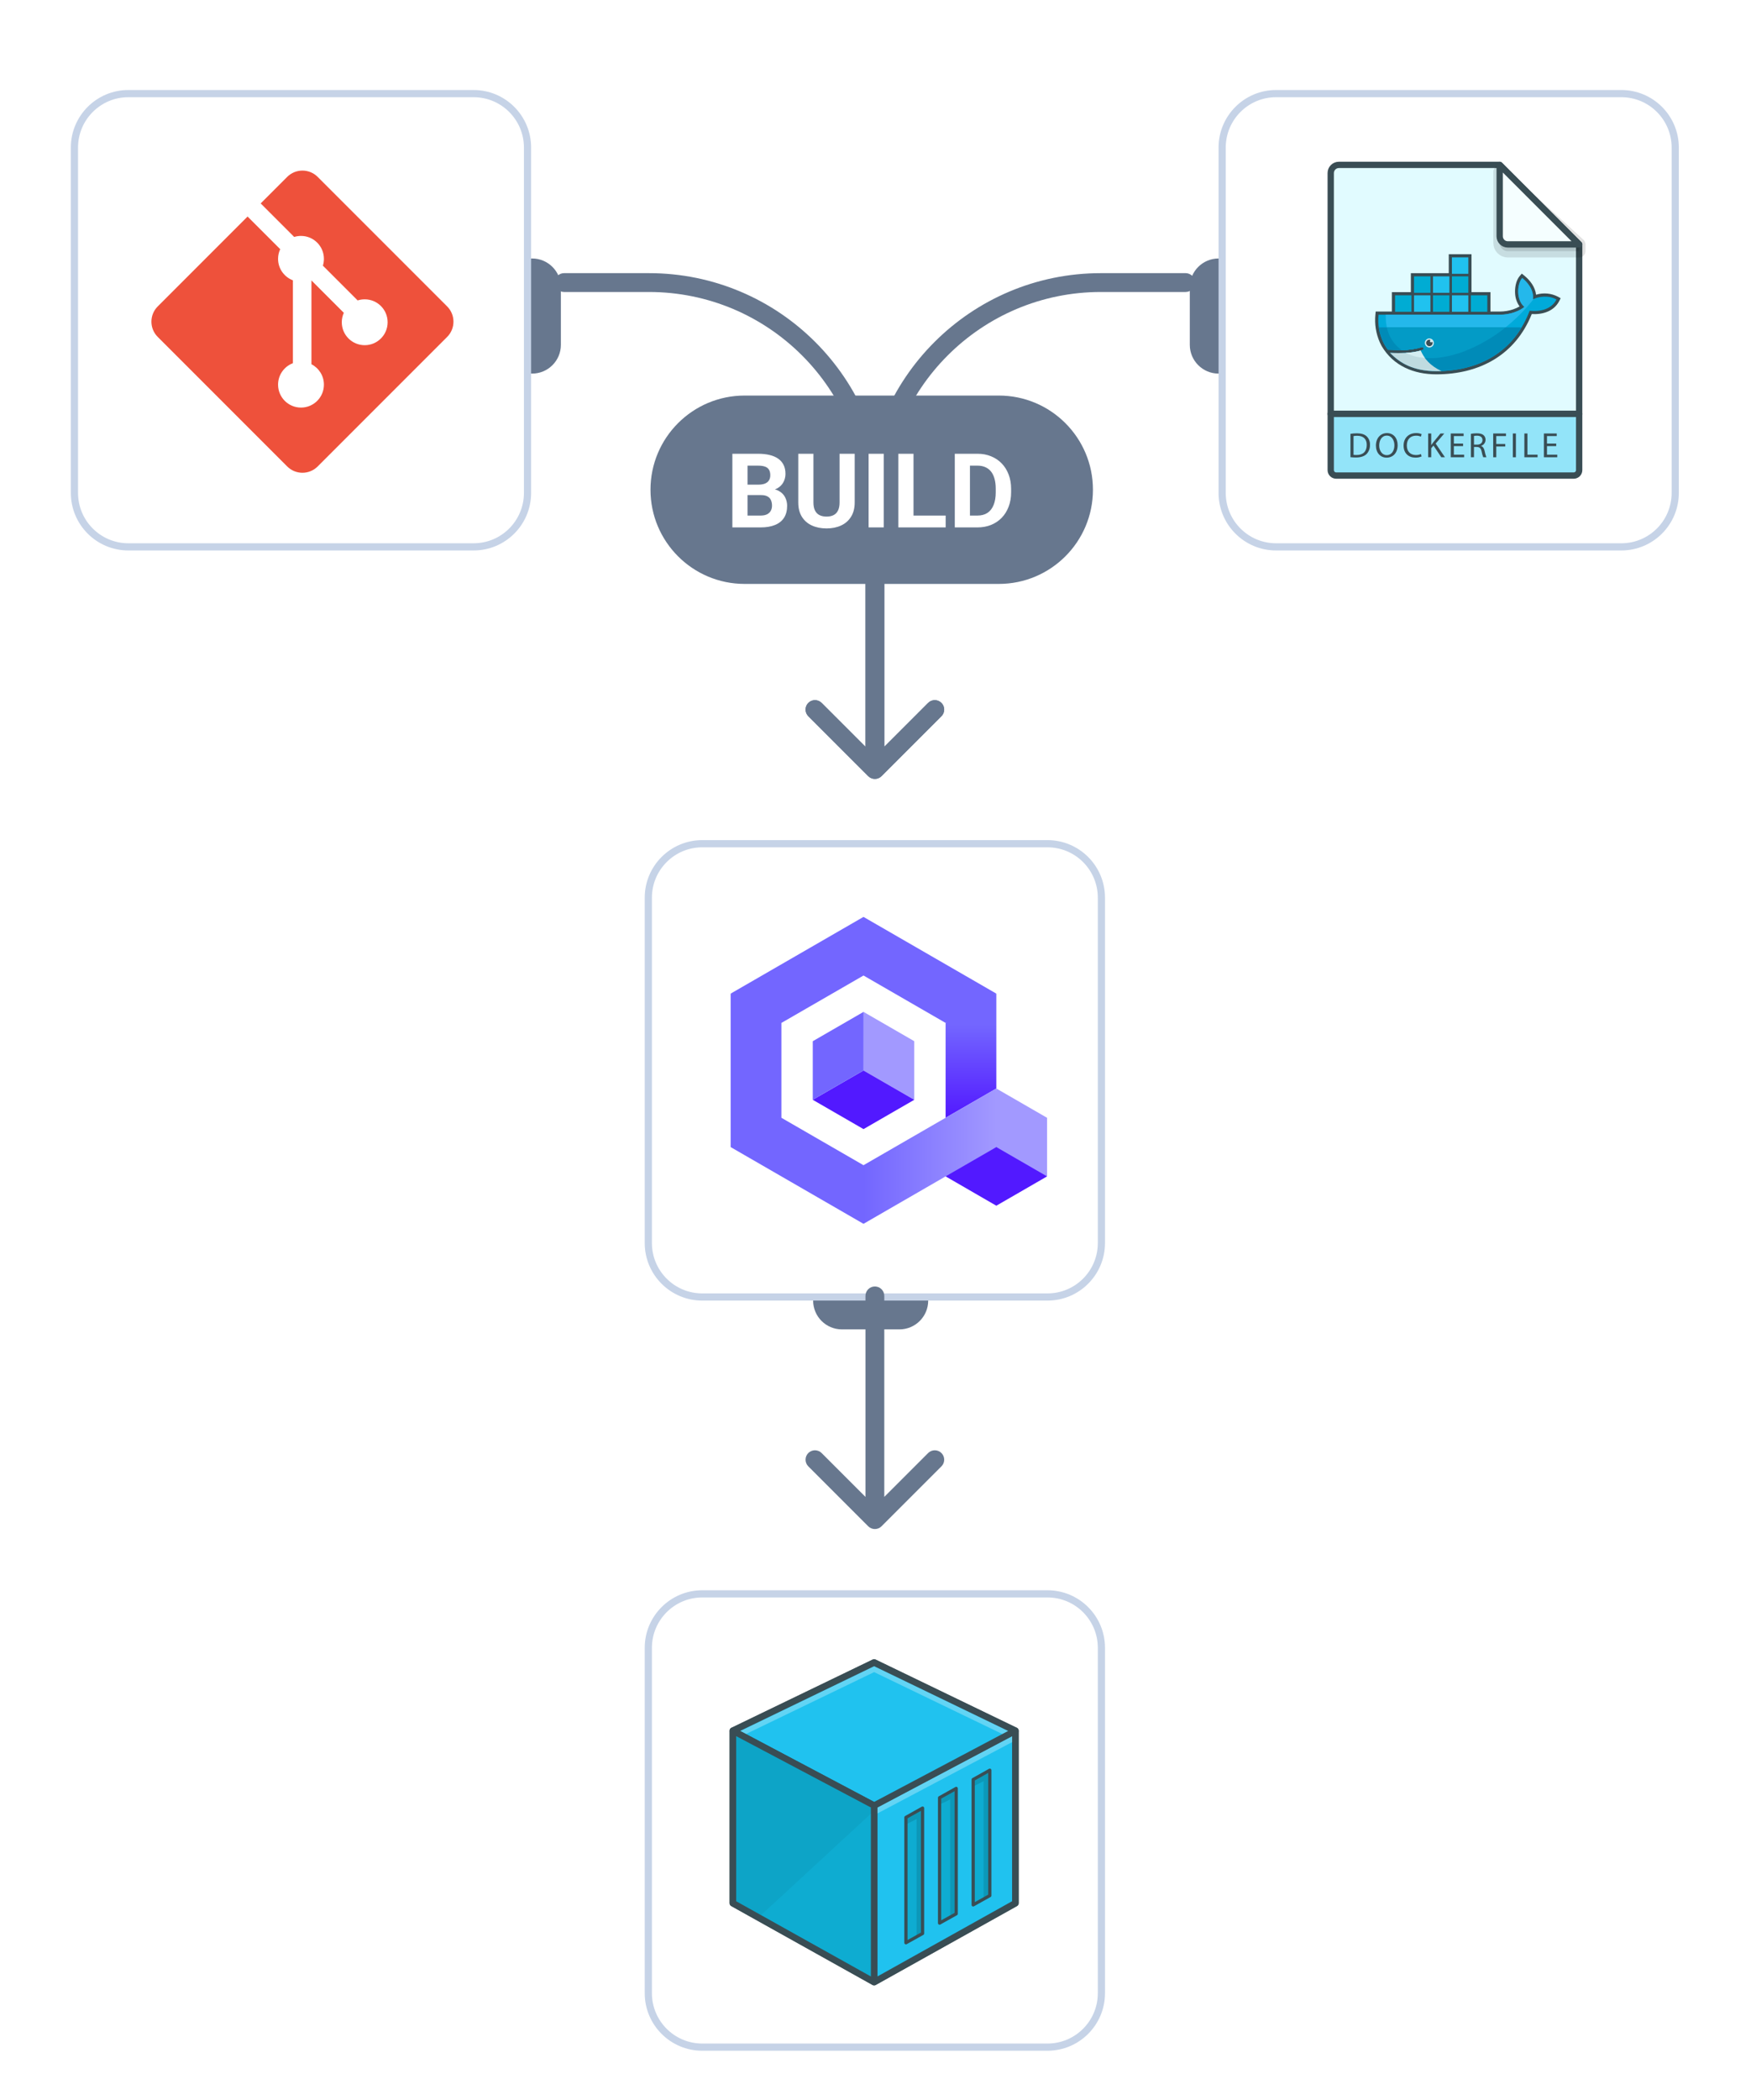 <svg width="186" height="223" viewBox="0 0 186 223" fill="none" xmlns="http://www.w3.org/2000/svg">
<g filter="url(#filter0_dd_23900_152322)">
<path d="M56.524 23.445C58.212 23.445 59.58 24.813 59.58 26.501L59.58 32.613C59.58 34.3 58.212 35.668 56.524 35.668C54.837 35.668 53.468 34.3 53.468 32.613L53.468 26.501C53.468 24.813 54.837 23.445 56.524 23.445Z" fill="#67778E"/>
<path d="M7.907 11.668C7.907 8.504 10.473 5.939 13.637 5.939H50.306C53.471 5.939 56.036 8.504 56.036 11.668V48.337C56.036 51.502 53.471 54.067 50.306 54.067H13.637C10.473 54.067 7.907 51.502 7.907 48.337V11.668Z" fill="white"/>
<path d="M7.907 11.668C7.907 8.504 10.473 5.939 13.637 5.939H50.306C53.471 5.939 56.036 8.504 56.036 11.668V48.337C56.036 51.502 53.471 54.067 50.306 54.067H13.637C10.473 54.067 7.907 51.502 7.907 48.337V11.668Z" stroke="#C6D3E7" stroke-width="0.764"/>
<path d="M16.755 31.774C15.86 30.88 15.86 29.43 16.755 28.536L30.507 14.783C31.402 13.889 32.852 13.889 33.746 14.783L47.499 28.536C48.393 29.43 48.393 30.88 47.499 31.774L33.746 45.527C32.852 46.422 31.402 46.422 30.507 45.527L16.755 31.774Z" fill="#EE513B"/>
<path d="M27.561 17.468L26.168 18.86L29.765 22.457C29.619 22.77 29.538 23.118 29.538 23.485C29.538 24.527 30.193 25.416 31.114 25.764V34.563C30.193 34.91 29.538 35.8 29.538 36.842C29.538 38.187 30.628 39.277 31.973 39.277C33.318 39.277 34.408 38.187 34.408 36.842C34.408 35.897 33.87 35.078 33.083 34.674V25.776L36.522 29.214C36.383 29.52 36.306 29.86 36.306 30.217C36.306 31.562 37.396 32.652 38.741 32.652C40.086 32.652 41.176 31.562 41.176 30.217C41.176 28.872 40.086 27.782 38.741 27.782C38.48 27.782 38.228 27.823 37.992 27.899L34.3 24.207C34.37 23.979 34.408 23.736 34.408 23.485C34.408 22.14 33.318 21.05 31.973 21.05C31.722 21.05 31.48 21.088 31.251 21.159L27.561 17.468Z" fill="white"/>
</g>
<g filter="url(#filter1_dd_23900_152322)">
<path d="M129.442 23.445C131.13 23.445 132.498 24.813 132.498 26.501L132.498 32.613C132.498 34.3 131.13 35.668 129.442 35.668C127.755 35.668 126.386 34.3 126.386 32.613L126.386 26.501C126.386 24.813 127.755 23.445 129.442 23.445Z" fill="#67778E"/>
<path d="M129.823 11.668C129.823 8.504 132.389 5.939 135.553 5.939H172.222C175.387 5.939 177.952 8.504 177.952 11.668V48.337C177.952 51.502 175.387 54.067 172.222 54.067H135.553C132.389 54.067 129.823 51.502 129.823 48.337V11.668Z" fill="white"/>
<path d="M129.823 11.668C129.823 8.504 132.389 5.939 135.553 5.939H172.222C175.387 5.939 177.952 8.504 177.952 11.668V48.337C177.952 51.502 175.387 54.067 172.222 54.067H135.553C132.389 54.067 129.823 51.502 129.823 48.337V11.668Z" stroke="#C6D3E7" stroke-width="0.764"/>
<path d="M167.747 39.951V21.951L159.304 13.508H142.221C141.992 13.508 141.772 13.599 141.61 13.761C141.448 13.923 141.357 14.143 141.357 14.372V39.951H167.747Z" fill="#E1FBFF" stroke="#394D54" stroke-width="0.671" stroke-linejoin="round"/>
<path opacity="0.12" d="M167.745 22.667H160.167C159.938 22.667 159.718 22.576 159.556 22.414C159.394 22.252 159.303 22.032 159.303 21.803V14.224L167.746 21.952V22.667H167.745Z" fill="black" stroke="black" stroke-width="1.343" stroke-linejoin="round"/>
<path d="M167.745 21.951H160.167C159.938 21.951 159.718 21.86 159.556 21.698C159.394 21.536 159.303 21.316 159.303 21.087V13.508L167.745 21.951Z" fill="#F5FEFF" stroke="#394D54" stroke-width="0.671" stroke-linejoin="round"/>
<path d="M141.357 39.949V45.919C141.357 46.071 141.418 46.218 141.526 46.326C141.634 46.434 141.781 46.495 141.933 46.495H167.171C167.323 46.495 167.47 46.434 167.578 46.326C167.686 46.218 167.747 46.071 167.747 45.919V39.949H141.357Z" fill="#93E4F9" stroke="#394D54" stroke-width="0.671" stroke-linejoin="round"/>
<path d="M143.453 42.062C143.682 42.027 143.914 42.01 144.146 42.01C144.614 42.01 144.947 42.118 145.168 42.324C145.289 42.441 145.384 42.582 145.445 42.738C145.507 42.895 145.534 43.062 145.524 43.23C145.532 43.41 145.505 43.589 145.442 43.758C145.38 43.926 145.284 44.081 145.161 44.211C144.925 44.447 144.535 44.575 144.045 44.575C143.847 44.576 143.65 44.566 143.453 44.544V42.062H143.453ZM143.779 44.294C143.888 44.309 143.998 44.315 144.108 44.313C144.805 44.313 145.183 43.924 145.183 43.242C145.187 42.647 144.85 42.268 144.16 42.268C144.032 42.266 143.904 42.278 143.779 42.302V44.294L143.779 44.294Z" fill="#394D54"/>
<path d="M148.464 43.263C148.464 44.131 147.937 44.592 147.293 44.592C146.626 44.592 146.158 44.075 146.158 43.311C146.158 42.51 146.656 41.986 147.33 41.986C148.019 41.986 148.464 42.514 148.464 43.263ZM146.506 43.304C146.506 43.843 146.798 44.326 147.311 44.326C147.828 44.326 148.12 43.851 148.12 43.278C148.12 42.776 147.858 42.252 147.315 42.252C146.776 42.252 146.506 42.749 146.506 43.304Z" fill="#394D54"/>
<path d="M151.009 44.467C150.798 44.554 150.571 44.595 150.342 44.587C149.631 44.587 149.096 44.138 149.096 43.31C149.096 42.52 149.631 41.986 150.414 41.986C150.619 41.977 150.824 42.015 151.013 42.098L150.934 42.364C150.774 42.291 150.6 42.256 150.425 42.259C149.833 42.259 149.44 42.637 149.44 43.3C149.44 43.917 149.796 44.314 150.41 44.314C150.592 44.317 150.774 44.281 150.941 44.209L151.009 44.467Z" fill="#394D54"/>
<path d="M151.708 42.027H152.033V43.244H152.044C152.111 43.147 152.179 43.057 152.242 42.975L153.014 42.027H153.418L152.504 43.098L153.489 44.551H153.103L152.272 43.312L152.033 43.589V44.551H151.707V42.027H151.708Z" fill="#394D54"/>
<path d="M155.416 43.368H154.435V44.277H155.528V44.551H154.109V42.027H155.472V42.301H154.436V43.098H155.416V43.368L155.416 43.368Z" fill="#394D54"/>
<path d="M156.248 42.061C156.454 42.025 156.664 42.007 156.873 42.009C157.221 42.009 157.446 42.072 157.603 42.215C157.669 42.276 157.72 42.35 157.754 42.433C157.788 42.516 157.805 42.605 157.802 42.694C157.804 42.839 157.758 42.98 157.672 43.096C157.587 43.212 157.465 43.297 157.327 43.338V43.349C157.521 43.417 157.637 43.596 157.697 43.858C157.741 44.095 157.806 44.327 157.892 44.551H157.555C157.48 44.356 157.423 44.154 157.386 43.948C157.311 43.6 157.177 43.469 156.881 43.458H156.574V44.551H156.248L156.248 42.061ZM156.574 43.211H156.907C157.255 43.211 157.476 43.02 157.476 42.731C157.476 42.406 157.24 42.263 156.896 42.26C156.788 42.257 156.679 42.267 156.574 42.29V43.211V43.211Z" fill="#394D54"/>
<path d="M158.615 42.027H159.974V42.301H158.941V43.14H159.896V43.409H158.941V44.551H158.615V42.027Z" fill="#394D54"/>
<path d="M161.027 42.027V44.551H160.701V42.027H161.027Z" fill="#394D54"/>
<path d="M161.926 42.027H162.252V44.277H163.33V44.551H161.926V42.027Z" fill="#394D54"/>
<path d="M165.308 43.368H164.328V44.277H165.421V44.551H164.002V42.027H165.364V42.301H164.328V43.098H165.309V43.368L165.308 43.368Z" fill="#394D54"/>
<path d="M156.31 27.021H158.323V29.079H159.341C159.817 29.077 160.29 28.998 160.74 28.845C160.977 28.766 161.205 28.663 161.42 28.538C161.144 28.156 160.981 27.705 160.947 27.236C160.89 26.608 161.016 25.79 161.441 25.297L161.654 25.053L161.906 25.257C162.541 25.767 163.075 26.48 163.169 27.293C163.946 27.054 164.786 27.132 165.505 27.51L165.782 27.668L165.636 27.952C165.067 29.064 163.875 29.409 162.71 29.347C160.968 33.691 157.172 35.746 152.57 35.746C150.193 35.746 148.012 34.858 146.77 32.748L146.75 32.714L146.569 32.346C146.159 31.416 145.998 30.395 146.104 29.384L146.133 29.079H147.854V27.021H149.868V25.008H153.895V22.994H156.31V27.021Z" fill="#394D54"/>
<path d="M162.833 27.783C162.968 26.734 162.183 25.91 161.695 25.519C161.134 26.166 161.047 27.868 161.927 28.584C161.436 29.02 160.401 29.415 159.341 29.415H146.438C146.327 30.445 146.512 31.485 146.972 32.413L147.119 32.682C147.212 32.84 147.314 32.992 147.423 33.138C147.954 33.172 148.443 33.184 148.891 33.174C149.616 33.179 150.337 33.074 151.031 32.863C151.069 32.852 151.11 32.856 151.146 32.874C151.181 32.892 151.208 32.924 151.221 32.961C151.234 32.999 151.232 33.04 151.215 33.076C151.199 33.112 151.169 33.141 151.132 33.156C151.06 33.181 150.984 33.204 150.907 33.227C150.424 33.362 149.928 33.443 149.427 33.468C149.462 33.468 149.39 33.473 149.39 33.473C149.37 33.474 149.345 33.477 149.324 33.478C149.091 33.491 148.84 33.494 148.582 33.494C148.301 33.494 148.024 33.489 147.714 33.473L147.706 33.478C148.781 34.686 150.462 35.411 152.569 35.411C157.029 35.411 160.812 33.434 162.487 28.996C163.675 29.118 164.817 28.814 165.337 27.8C164.51 27.323 163.445 27.475 162.833 27.783Z" fill="#00AADA"/>
<path d="M162.833 27.783C162.968 26.734 162.183 25.91 161.696 25.519C161.134 26.166 161.048 27.868 161.928 28.584C161.436 29.02 160.401 29.415 159.341 29.415H147.202C147.15 31.11 147.778 32.396 148.891 33.174C149.616 33.178 150.338 33.073 151.032 32.862C151.07 32.851 151.111 32.855 151.146 32.874C151.181 32.892 151.208 32.923 151.221 32.961C151.234 32.998 151.232 33.039 151.216 33.075C151.199 33.112 151.169 33.14 151.133 33.155C151.061 33.18 150.985 33.203 150.907 33.226C150.411 33.365 149.902 33.449 149.388 33.478L149.374 33.463C150.891 34.242 153.092 34.239 155.615 33.27C158.444 32.183 161.077 30.112 162.914 27.744C162.886 27.757 162.859 27.77 162.833 27.783Z" fill="#24B8EB"/>
<path d="M146.461 30.761C146.537 31.337 146.71 31.896 146.972 32.414L147.118 32.682C147.211 32.84 147.313 32.993 147.423 33.139C147.953 33.173 148.442 33.185 148.89 33.175C149.615 33.18 150.337 33.075 151.031 32.863C151.069 32.852 151.11 32.856 151.145 32.875C151.18 32.893 151.207 32.924 151.22 32.962C151.233 33 151.231 33.041 151.214 33.077C151.198 33.113 151.168 33.141 151.131 33.156C151.059 33.181 150.984 33.205 150.906 33.227C150.411 33.364 149.902 33.447 149.389 33.474C149.369 33.475 149.334 33.475 149.313 33.476C149.08 33.489 148.831 33.497 148.574 33.497C148.292 33.497 148.005 33.492 147.695 33.476C148.77 34.685 150.461 35.412 152.569 35.412C156.387 35.412 159.709 33.963 161.637 30.761H146.461V30.761Z" fill="#008BB8"/>
<path d="M147.32 30.761C147.515 31.738 148.078 32.602 148.893 33.175C149.618 33.179 150.34 33.074 151.034 32.863C151.072 32.852 151.113 32.856 151.148 32.875C151.184 32.893 151.21 32.924 151.223 32.962C151.236 32.999 151.234 33.041 151.218 33.077C151.201 33.113 151.172 33.141 151.135 33.156C151.063 33.181 150.987 33.205 150.909 33.227C150.411 33.364 149.898 33.447 149.382 33.474C150.9 34.252 153.094 34.241 155.617 33.272C157.174 32.659 158.628 31.812 159.93 30.761H147.32V30.761Z" fill="#039BC6"/>
<path d="M149.652 27.503H149.79V28.958H149.652V27.503ZM149.388 27.503H149.531V28.958H149.388V27.503ZM149.124 27.503H149.267V28.958H149.124V27.503ZM148.859 27.503H149.002V28.958H148.859V27.503H148.859ZM148.595 27.503H148.739V28.958H148.595V27.503ZM148.335 27.503H148.474V28.958H148.337V27.503H148.335ZM148.189 27.358H149.934V29.103H148.191V27.357L148.189 27.358Z" fill="#00ACD3"/>
<path d="M151.667 25.489H151.805V26.944H151.667V25.489ZM151.403 25.489H151.545V26.944H151.402V25.489H151.403ZM151.138 25.489H151.281V26.944H151.138V25.489H151.138ZM150.874 25.489H151.017V26.944H150.874V25.489ZM150.609 25.489H150.752V26.944H150.609L150.609 25.489ZM150.349 25.489H150.489V26.944H150.35V25.489H150.349ZM150.205 25.344H151.95V27.089H150.205L150.205 25.344Z" fill="#00ACD3"/>
<path d="M151.667 27.503H151.805V28.958H151.667V27.503ZM151.403 27.503H151.545V28.958H151.402V27.503H151.403ZM151.138 27.503H151.281V28.958H151.138V27.503H151.138ZM150.874 27.503H151.017V28.958H150.874V27.503ZM150.609 27.503H150.752V28.958H150.609L150.609 27.503ZM150.349 27.503H150.489V28.958H150.35V27.503H150.349ZM150.205 27.357H151.95V29.102H150.205L150.205 27.357Z" fill="#20C2EF"/>
<path d="M153.681 27.503H153.819V28.958H153.681V27.503ZM153.417 27.503H153.56V28.958H153.417V27.503ZM153.152 27.503H153.296V28.958H153.152V27.503ZM152.888 27.503H153.031V28.958H152.888V27.503H152.888ZM152.623 27.503H152.767V28.958H152.623V27.503ZM152.364 27.503H152.502V28.958H152.364V27.503H152.364ZM152.219 27.358H153.965V29.103H152.219V27.357L152.219 27.358Z" fill="#00ACD3"/>
<path d="M153.681 25.489H153.819V26.944H153.681V25.489ZM153.417 25.489H153.56V26.944H153.417V25.489ZM153.152 25.489H153.296V26.944H153.152V25.489ZM152.888 25.489H153.031V26.944H152.888V25.489H152.888ZM152.623 25.489H152.767V26.944H152.623V25.489ZM152.364 25.489H152.502V26.944H152.364V25.489H152.364ZM152.219 25.344H153.965V27.089H152.219V25.344H152.219Z" fill="#20C2EF"/>
<path d="M155.692 27.503H155.829V28.958H155.692V27.503ZM155.427 27.503H155.569V28.958H155.428V27.503H155.427ZM155.163 27.503H155.306V28.958H155.163V27.503ZM154.898 27.503H155.042V28.958H154.898L154.898 27.503ZM154.634 27.503H154.777V28.958H154.634V27.503ZM154.374 27.503H154.511V28.958H154.375V27.503H154.374ZM154.229 27.358H155.973V29.103H154.23V27.357L154.229 27.358Z" fill="#20C2EF"/>
<path d="M155.692 25.489H155.829V26.944H155.692V25.489ZM155.427 25.489H155.569V26.944H155.428V25.489H155.427ZM155.163 25.489H155.306V26.944H155.163V25.489ZM154.898 25.489H155.042V26.944H154.898L154.898 25.489ZM154.634 25.489H154.777V26.944H154.634V25.489ZM154.374 25.489H154.511V26.944H154.375V25.489H154.374ZM154.229 25.344H155.973V27.089H154.23V25.344H154.229Z" fill="#00ACD3"/>
<path d="M155.692 23.476H155.829V24.93H155.692V23.476ZM155.427 23.476H155.569V24.93H155.428V23.476H155.427ZM155.163 23.476H155.306V24.93H155.163V23.476ZM154.898 23.476H155.042V24.93H154.898L154.898 23.476ZM154.634 23.476H154.777V24.93H154.634V23.476ZM154.374 23.476H154.511V24.93H154.375V23.476H154.374ZM154.229 23.33H155.973V25.075H154.23V23.33L154.229 23.33Z" fill="#20C2EF"/>
<path d="M157.707 27.503H157.845V28.958H157.707V27.503ZM157.443 27.503H157.586V28.958H157.443V27.503ZM157.178 27.503H157.321V28.958H157.179V27.503H157.178ZM156.914 27.503H157.057V28.958H156.914V27.503ZM156.65 27.503H156.793V28.958H156.65V27.503H156.65ZM156.39 27.503H156.528V28.958H156.391V27.503H156.39H156.39ZM156.244 27.358H157.989V29.103H156.245V27.357L156.244 27.358Z" fill="#00ACD3"/>
<path d="M151.835 31.933C151.93 31.933 152.023 31.961 152.102 32.014C152.181 32.067 152.243 32.142 152.28 32.23C152.316 32.318 152.326 32.414 152.307 32.508C152.288 32.601 152.243 32.687 152.175 32.754C152.108 32.822 152.022 32.868 151.929 32.886C151.835 32.905 151.739 32.895 151.651 32.859C151.563 32.822 151.488 32.761 151.435 32.681C151.382 32.602 151.354 32.509 151.354 32.414C151.354 32.286 151.404 32.164 151.495 32.074C151.585 31.983 151.707 31.933 151.835 31.933Z" fill="#D4EDF1"/>
<path d="M151.838 32.067C151.881 32.067 151.923 32.075 151.963 32.09C151.944 32.101 151.928 32.116 151.916 32.134C151.904 32.152 151.896 32.173 151.894 32.194C151.891 32.216 151.893 32.238 151.9 32.258C151.907 32.279 151.919 32.298 151.935 32.313C151.95 32.328 151.969 32.34 151.99 32.346C152.011 32.353 152.033 32.355 152.054 32.351C152.076 32.348 152.096 32.34 152.114 32.327C152.132 32.315 152.146 32.298 152.157 32.279C152.185 32.348 152.191 32.424 152.173 32.496C152.155 32.568 152.115 32.632 152.057 32.679C152 32.726 151.929 32.754 151.855 32.757C151.781 32.761 151.707 32.74 151.646 32.699C151.584 32.658 151.537 32.598 151.512 32.528C151.487 32.458 151.486 32.382 151.507 32.311C151.529 32.24 151.573 32.178 151.632 32.134C151.692 32.09 151.764 32.066 151.838 32.066" fill="#394D54"/>
<path d="M153.117 35.401C151.925 34.835 151.27 34.066 150.906 33.227C150.386 33.365 149.851 33.446 149.313 33.468C149.08 33.481 148.835 33.488 148.577 33.488C148.281 33.488 147.969 33.48 147.641 33.462C148.734 34.555 150.079 35.396 152.569 35.411C152.753 35.411 152.936 35.408 153.117 35.401Z" fill="#BFDBE0"/>
<path d="M151.351 33.999C151.176 33.758 151.028 33.498 150.908 33.225C150.388 33.363 149.853 33.444 149.314 33.467C149.949 33.785 150.642 33.966 151.351 33.999Z" fill="#D4EDF1"/>
</g>
<g filter="url(#filter2_dd_23900_152322)">
<path d="M86.375 134.097C86.375 132.409 87.743 131.041 89.431 131.041H95.542C97.23 131.041 98.598 132.409 98.598 134.097C98.598 135.784 97.23 137.153 95.542 137.153H89.431C87.743 137.153 86.375 135.784 86.375 134.097Z" fill="#67778E"/>
<path d="M68.868 91.316C68.868 88.151 71.433 85.586 74.598 85.586H111.267C114.432 85.586 116.997 88.151 116.997 91.316V127.985C116.997 131.149 114.432 133.715 111.267 133.715H74.598C71.433 133.715 68.868 131.149 68.868 127.985V91.316Z" fill="white"/>
<path d="M68.868 91.316C68.868 88.151 71.433 85.586 74.598 85.586H111.267C114.432 85.586 116.997 88.151 116.997 91.316V127.985C116.997 131.149 114.432 133.715 111.267 133.715H74.598C71.433 133.715 68.868 131.149 68.868 127.985V91.316Z" stroke="#C6D3E7" stroke-width="0.764"/>
<path d="M105.835 111.576L104.746 118.425L111.224 120.91L111.223 114.686L105.835 111.576Z" fill="#A299FF"/>
<path d="M77.613 117.797V101.502L83.004 103.211V114.685L91.726 119.72L92.377 122.205L91.726 125.945L77.613 117.797Z" fill="#7366FF"/>
<path d="M91.727 99.58L83.004 104.614L77.613 101.502L91.724 93.356L105.836 101.502L102.859 103.874L100.449 104.615L91.727 99.58Z" fill="#7366FF"/>
<path d="M111.225 120.908L105.835 124.022L100.447 120.908V114.686L111.225 120.908Z" fill="#5219FF"/>
<path d="M91.728 103.442L91.725 109.665L97.117 112.776L97.116 106.552L91.728 103.442Z" fill="#A299FF"/>
<path d="M91.725 109.665L86.336 112.776L91.726 115.889L97.117 112.776L91.725 109.665Z" fill="#5219FF"/>
<path d="M91.728 103.442L86.337 106.555L86.336 112.776L91.725 109.665L91.728 103.442Z" fill="#7366FF"/>
<path d="M105.835 101.502V111.576L100.447 114.685V104.615L105.835 101.502Z" fill="url(#paint0_linear_23900_152322)"/>
<path d="M105.837 111.573L91.725 119.721V125.945L105.835 117.797L105.837 111.573Z" fill="url(#paint1_linear_23900_152322)"/>
</g>
<path d="M59.918 29.003C59.366 29.003 58.918 29.451 58.918 30.003C58.918 30.555 59.366 31.003 59.918 31.003V29.003ZM92.226 82.411C92.616 82.802 93.249 82.802 93.64 82.411L100.004 76.047C100.394 75.657 100.394 75.024 100.004 74.633C99.613 74.243 98.98 74.243 98.59 74.633L92.933 80.29L87.276 74.633C86.885 74.243 86.252 74.243 85.862 74.633C85.471 75.024 85.471 75.657 85.862 76.047L92.226 82.411ZM59.918 31.003H68.933V29.003H59.918V31.003ZM91.933 54.003V81.704H93.933V54.003H91.933ZM68.933 31.003C81.635 31.003 91.933 41.3 91.933 54.003H93.933C93.933 40.196 82.74 29.003 68.933 29.003V31.003Z" fill="#67778E"/>
<path d="M125.942 31.003C126.495 31.003 126.942 30.555 126.942 30.003C126.942 29.451 126.495 29.003 125.942 29.003V31.003ZM92.227 82.411C92.617 82.802 93.25 82.802 93.641 82.411L100.005 76.047C100.395 75.657 100.395 75.024 100.005 74.633C99.614 74.243 98.981 74.243 98.59 74.633L92.934 80.29L87.277 74.633C86.886 74.243 86.253 74.243 85.862 74.633C85.472 75.024 85.472 75.657 85.862 76.047L92.227 82.411ZM125.942 29.003H116.934V31.003H125.942V29.003ZM91.934 54.003V81.704H93.934V54.003H91.934ZM116.934 29.003C103.126 29.003 91.934 40.196 91.934 54.003H93.934C93.934 41.3 104.231 31.003 116.934 31.003V29.003Z" fill="#67778E"/>
<path d="M69.098 52C69.098 46.477 73.575 42 79.098 42H106.098C111.621 42 116.098 46.477 116.098 52C116.098 57.523 111.621 62 106.098 62H79.098C73.575 62 69.098 57.523 69.098 52Z" fill="#67778E"/>
<path d="M80.857 52.568H78.849L78.838 51.461H80.524C80.822 51.461 81.065 51.424 81.255 51.349C81.445 51.27 81.586 51.157 81.679 51.01C81.776 50.86 81.824 50.677 81.824 50.462C81.824 50.219 81.778 50.022 81.685 49.872C81.595 49.721 81.454 49.612 81.26 49.544C81.07 49.476 80.825 49.442 80.524 49.442H79.407V56H77.796V48.18H80.524C80.979 48.18 81.386 48.223 81.744 48.309C82.105 48.395 82.412 48.525 82.662 48.701C82.913 48.876 83.104 49.098 83.237 49.367C83.369 49.632 83.436 49.947 83.436 50.312C83.436 50.634 83.362 50.931 83.215 51.204C83.072 51.476 82.845 51.698 82.533 51.87C82.225 52.041 81.822 52.136 81.325 52.154L80.857 52.568ZM80.788 56H78.408L79.037 54.743H80.788C81.07 54.743 81.301 54.698 81.481 54.609C81.659 54.516 81.792 54.391 81.878 54.233C81.964 54.075 82.007 53.895 82.007 53.69C82.007 53.461 81.967 53.263 81.889 53.094C81.814 52.926 81.692 52.797 81.523 52.708C81.355 52.614 81.133 52.568 80.857 52.568H79.305L79.316 51.461H81.249L81.62 51.897C82.096 51.889 82.48 51.974 82.769 52.149C83.063 52.321 83.276 52.545 83.409 52.82C83.545 53.096 83.613 53.391 83.613 53.706C83.613 54.208 83.504 54.63 83.285 54.974C83.067 55.314 82.746 55.57 82.324 55.742C81.905 55.914 81.393 56 80.788 56ZM89.184 48.18H90.79V53.347C90.79 53.948 90.661 54.455 90.403 54.867C90.149 55.279 89.796 55.588 89.345 55.796C88.897 56.004 88.382 56.107 87.798 56.107C87.214 56.107 86.695 56.004 86.24 55.796C85.789 55.588 85.435 55.279 85.177 54.867C84.923 54.455 84.796 53.948 84.796 53.347V48.18H86.407V53.347C86.407 53.698 86.462 53.984 86.573 54.206C86.684 54.428 86.844 54.591 87.051 54.695C87.263 54.799 87.511 54.851 87.798 54.851C88.091 54.851 88.34 54.799 88.544 54.695C88.752 54.591 88.91 54.428 89.017 54.206C89.128 53.984 89.184 53.698 89.184 53.347V48.18ZM93.874 48.18V56H92.268V48.18H93.874ZM100.454 54.743V56H96.517V54.743H100.454ZM97.038 48.18V56H95.427V48.18H97.038ZM103.823 56H102.12L102.131 54.743H103.823C104.245 54.743 104.602 54.648 104.892 54.459C105.182 54.265 105.4 53.984 105.547 53.615C105.697 53.246 105.773 52.801 105.773 52.278V51.897C105.773 51.495 105.73 51.143 105.644 50.838C105.561 50.534 105.438 50.278 105.273 50.07C105.108 49.863 104.906 49.707 104.666 49.603C104.426 49.496 104.151 49.442 103.839 49.442H102.088V48.18H103.839C104.362 48.18 104.84 48.269 105.273 48.448C105.71 48.624 106.088 48.876 106.406 49.206C106.725 49.535 106.97 49.929 107.142 50.387C107.318 50.842 107.405 51.349 107.405 51.907V52.278C107.405 52.833 107.318 53.34 107.142 53.798C106.97 54.256 106.725 54.65 106.406 54.98C106.091 55.305 105.714 55.558 105.273 55.737C104.836 55.912 104.353 56 103.823 56ZM103.033 48.18V56H101.422V48.18H103.033Z" fill="white"/>
<g filter="url(#filter3_dd_23900_152322)">
<path d="M68.868 170.965C68.868 167.801 71.433 165.235 74.598 165.235H111.267C114.432 165.235 116.997 167.801 116.997 170.965V207.634C116.997 210.799 114.432 213.364 111.267 213.364H74.598C71.433 213.364 68.868 210.799 68.868 207.634V170.965Z" fill="white"/>
<path d="M68.868 170.965C68.868 167.801 71.433 165.235 74.598 165.235H111.267C114.432 165.235 116.997 167.801 116.997 170.965V207.634C116.997 210.799 114.432 213.364 111.267 213.364H74.598C71.433 213.364 68.868 210.799 68.868 207.634V170.965Z" stroke="#C6D3E7" stroke-width="0.764"/>
<path d="M107.851 198.074L92.854 206.447L77.857 198.074V179.777L92.854 172.536L107.851 179.777V198.074Z" fill="#20C2EF" stroke="#394D54" stroke-width="0.733" stroke-linejoin="round"/>
<path d="M92.856 187.714V206.446L107.852 198.073V179.775L92.856 187.714Z" fill="#20C2EF" stroke="#394D54" stroke-width="0.686" stroke-linejoin="round"/>
<path d="M92.854 172.536L77.857 179.777L92.854 187.716L107.851 179.777L92.854 172.536Z" fill="#20C2EF" stroke="#394D54" stroke-width="0.686" stroke-linejoin="round"/>
<path opacity="0.3" d="M78.635 179.802L92.855 172.924L107.078 179.789L106.468 180.115L92.855 173.543L79.259 180.108L78.635 179.802Z" fill="white"/>
<path opacity="0.3" d="M93.19 188.558L93.184 187.942L107.518 180.354V180.974L93.19 188.558Z" fill="white"/>
<path d="M92.854 187.714V206.446L77.857 198.073V179.775L92.854 187.714Z" fill="#0EACD1" stroke="#394D54" stroke-width="0.686" stroke-linejoin="round"/>
<path d="M105.142 183.961L103.375 184.95V198.26L105.142 197.273V183.961Z" fill="#0EACD1" stroke="#394D54" stroke-width="0.343" stroke-linejoin="round"/>
<path d="M101.572 185.894L99.805 186.882V200.193L101.572 199.206V185.894Z" fill="#0EACD1" stroke="#394D54" stroke-width="0.343" stroke-linejoin="round"/>
<path d="M98 187.983L96.232 188.972V202.282L98 201.296V187.983Z" fill="#0EACD1" stroke="#394D54" stroke-width="0.343" stroke-linejoin="round"/>
<path opacity="0.12" d="M104.484 197.443L104.483 185.129L103.541 185.598V185.056L104.972 184.263V197.169L104.484 197.443Z" fill="black"/>
<path opacity="0.12" d="M100.933 199.355L100.932 187.057L99.967 187.537V186.989L101.405 186.18V199.102L100.933 199.355Z" fill="black"/>
<path opacity="0.12" d="M97.365 201.445L97.364 189.151V189.151L96.4 189.631V189.081L97.835 188.271V201.19L97.365 201.445Z" fill="black"/>
<path opacity="0.05" d="M92.532 188.558L80.847 199.343L78.191 197.866V180.356L92.532 187.953V188.558Z" fill="black"/>
</g>
<path d="M93.934 137.597C93.934 137.044 93.486 136.597 92.934 136.597C92.381 136.597 91.934 137.044 91.934 137.597H93.934ZM92.227 162.061C92.617 162.451 93.25 162.451 93.641 162.061L100.005 155.697C100.395 155.306 100.395 154.673 100.005 154.283C99.614 153.892 98.981 153.892 98.59 154.283L92.934 159.939L87.277 154.283C86.886 153.892 86.253 153.892 85.862 154.283C85.472 154.673 85.472 155.306 85.862 155.697L92.227 162.061ZM91.934 137.597V161.354H93.934V137.597H91.934Z" fill="#67778E"/>
<defs>
<filter id="filter0_dd_23900_152322" x="0.525" y="0.557" width="66.055" height="62.893" filterUnits="userSpaceOnUse" color-interpolation-filters="sRGB">
<feFlood flood-opacity="0" result="BackgroundImageFix"/>
<feColorMatrix in="SourceAlpha" type="matrix" values="0 0 0 0 0 0 0 0 0 0 0 0 0 0 0 0 0 0 127 0" result="hardAlpha"/>
<feMorphology radius="1" operator="erode" in="SourceAlpha" result="effect1_dropShadow_23900_152322"/>
<feOffset dy="2"/>
<feGaussianBlur stdDeviation="4"/>
<feColorMatrix type="matrix" values="0 0 0 0 0.106 0 0 0 0 0.141 0 0 0 0 0.173 0 0 0 0.08 0"/>
<feBlend mode="normal" in2="BackgroundImageFix" result="effect1_dropShadow_23900_152322"/>
<feColorMatrix in="SourceAlpha" type="matrix" values="0 0 0 0 0 0 0 0 0 0 0 0 0 0 0 0 0 0 127 0" result="hardAlpha"/>
<feMorphology radius="1" operator="erode" in="SourceAlpha" result="effect2_dropShadow_23900_152322"/>
<feOffset dy="2"/>
<feGaussianBlur stdDeviation="1"/>
<feComposite in2="hardAlpha" operator="out"/>
<feColorMatrix type="matrix" values="0 0 0 0 0.106 0 0 0 0 0.141 0 0 0 0 0.173 0 0 0 0.04 0"/>
<feBlend mode="normal" in2="effect1_dropShadow_23900_152322" result="effect2_dropShadow_23900_152322"/>
<feBlend mode="normal" in="SourceGraphic" in2="effect2_dropShadow_23900_152322" result="shape"/>
</filter>
<filter id="filter1_dd_23900_152322" x="119.387" y="0.557" width="65.947" height="62.893" filterUnits="userSpaceOnUse" color-interpolation-filters="sRGB">
<feFlood flood-opacity="0" result="BackgroundImageFix"/>
<feColorMatrix in="SourceAlpha" type="matrix" values="0 0 0 0 0 0 0 0 0 0 0 0 0 0 0 0 0 0 127 0" result="hardAlpha"/>
<feMorphology radius="1" operator="erode" in="SourceAlpha" result="effect1_dropShadow_23900_152322"/>
<feOffset dy="2"/>
<feGaussianBlur stdDeviation="4"/>
<feColorMatrix type="matrix" values="0 0 0 0 0.106 0 0 0 0 0.141 0 0 0 0 0.173 0 0 0 0.08 0"/>
<feBlend mode="normal" in2="BackgroundImageFix" result="effect1_dropShadow_23900_152322"/>
<feColorMatrix in="SourceAlpha" type="matrix" values="0 0 0 0 0 0 0 0 0 0 0 0 0 0 0 0 0 0 127 0" result="hardAlpha"/>
<feMorphology radius="1" operator="erode" in="SourceAlpha" result="effect2_dropShadow_23900_152322"/>
<feOffset dy="2"/>
<feGaussianBlur stdDeviation="1"/>
<feComposite in2="hardAlpha" operator="out"/>
<feColorMatrix type="matrix" values="0 0 0 0 0.106 0 0 0 0 0.141 0 0 0 0 0.173 0 0 0 0.04 0"/>
<feBlend mode="normal" in2="effect1_dropShadow_23900_152322" result="effect2_dropShadow_23900_152322"/>
<feBlend mode="normal" in="SourceGraphic" in2="effect2_dropShadow_23900_152322" result="shape"/>
</filter>
<filter id="filter2_dd_23900_152322" x="61.486" y="80.204" width="62.893" height="65.948" filterUnits="userSpaceOnUse" color-interpolation-filters="sRGB">
<feFlood flood-opacity="0" result="BackgroundImageFix"/>
<feColorMatrix in="SourceAlpha" type="matrix" values="0 0 0 0 0 0 0 0 0 0 0 0 0 0 0 0 0 0 127 0" result="hardAlpha"/>
<feMorphology radius="1" operator="erode" in="SourceAlpha" result="effect1_dropShadow_23900_152322"/>
<feOffset dy="2"/>
<feGaussianBlur stdDeviation="4"/>
<feColorMatrix type="matrix" values="0 0 0 0 0.106 0 0 0 0 0.141 0 0 0 0 0.173 0 0 0 0.08 0"/>
<feBlend mode="normal" in2="BackgroundImageFix" result="effect1_dropShadow_23900_152322"/>
<feColorMatrix in="SourceAlpha" type="matrix" values="0 0 0 0 0 0 0 0 0 0 0 0 0 0 0 0 0 0 127 0" result="hardAlpha"/>
<feMorphology radius="1" operator="erode" in="SourceAlpha" result="effect2_dropShadow_23900_152322"/>
<feOffset dy="2"/>
<feGaussianBlur stdDeviation="1"/>
<feComposite in2="hardAlpha" operator="out"/>
<feColorMatrix type="matrix" values="0 0 0 0 0.106 0 0 0 0 0.141 0 0 0 0 0.173 0 0 0 0.04 0"/>
<feBlend mode="normal" in2="effect1_dropShadow_23900_152322" result="effect2_dropShadow_23900_152322"/>
<feBlend mode="normal" in="SourceGraphic" in2="effect2_dropShadow_23900_152322" result="shape"/>
</filter>
<filter id="filter3_dd_23900_152322" x="61.486" y="159.854" width="62.893" height="62.893" filterUnits="userSpaceOnUse" color-interpolation-filters="sRGB">
<feFlood flood-opacity="0" result="BackgroundImageFix"/>
<feColorMatrix in="SourceAlpha" type="matrix" values="0 0 0 0 0 0 0 0 0 0 0 0 0 0 0 0 0 0 127 0" result="hardAlpha"/>
<feMorphology radius="1" operator="erode" in="SourceAlpha" result="effect1_dropShadow_23900_152322"/>
<feOffset dy="2"/>
<feGaussianBlur stdDeviation="4"/>
<feColorMatrix type="matrix" values="0 0 0 0 0.106 0 0 0 0 0.141 0 0 0 0 0.173 0 0 0 0.08 0"/>
<feBlend mode="normal" in2="BackgroundImageFix" result="effect1_dropShadow_23900_152322"/>
<feColorMatrix in="SourceAlpha" type="matrix" values="0 0 0 0 0 0 0 0 0 0 0 0 0 0 0 0 0 0 127 0" result="hardAlpha"/>
<feMorphology radius="1" operator="erode" in="SourceAlpha" result="effect2_dropShadow_23900_152322"/>
<feOffset dy="2"/>
<feGaussianBlur stdDeviation="1"/>
<feComposite in2="hardAlpha" operator="out"/>
<feColorMatrix type="matrix" values="0 0 0 0 0.106 0 0 0 0 0.141 0 0 0 0 0.173 0 0 0 0.04 0"/>
<feBlend mode="normal" in2="effect1_dropShadow_23900_152322" result="effect2_dropShadow_23900_152322"/>
<feBlend mode="normal" in="SourceGraphic" in2="effect2_dropShadow_23900_152322" result="shape"/>
</filter>
<linearGradient id="paint0_linear_23900_152322" x1="103.141" y1="101.502" x2="103.141" y2="114.685" gradientUnits="userSpaceOnUse">
<stop offset="0.25" stop-color="#7366FF"/>
<stop offset="1" stop-color="#5219FF"/>
</linearGradient>
<linearGradient id="paint1_linear_23900_152322" x1="91.725" y1="118.759" x2="105.837" y2="118.759" gradientUnits="userSpaceOnUse">
<stop stop-color="#7366FF"/>
<stop offset="1" stop-color="#A299FF"/>
</linearGradient>
</defs>
</svg>
